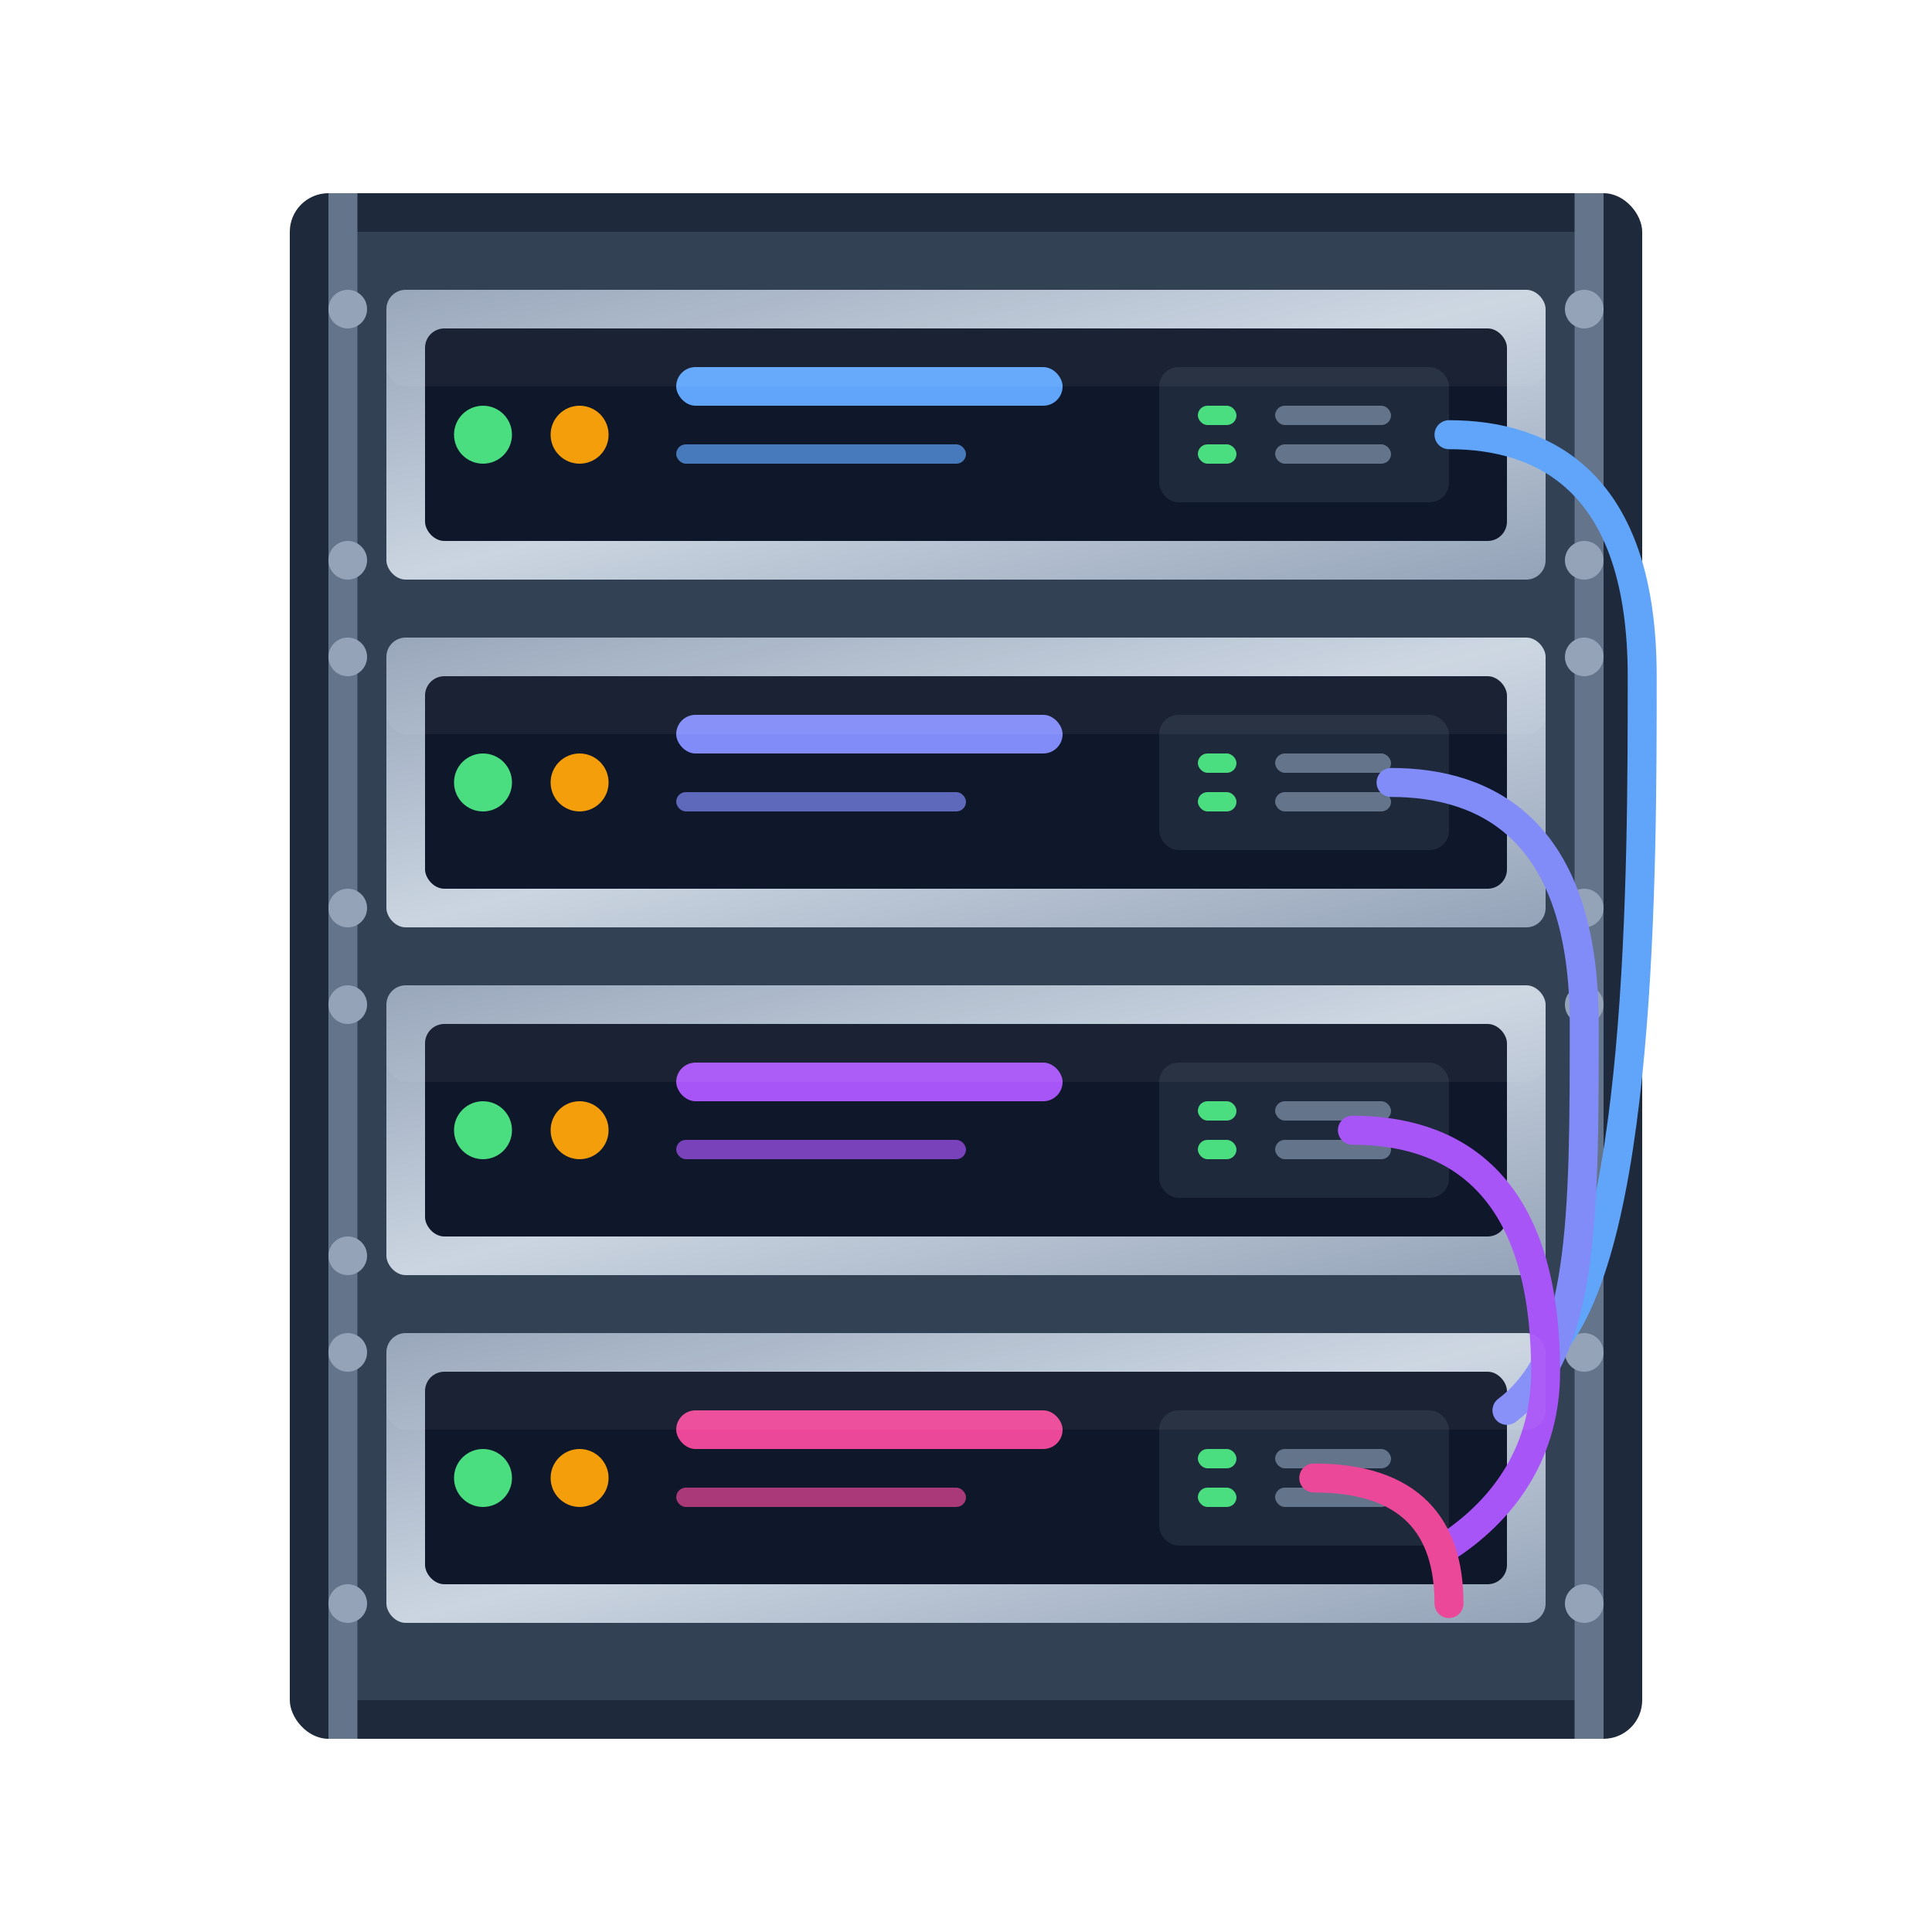<svg width="100" height="100" viewBox="0 0 100 100" fill="none" xmlns="http://www.w3.org/2000/svg">
  <defs>
    <linearGradient id="grad1" x1="0%" y1="0%" x2="100%" y2="100%">
      <stop offset="0%" style="stop-color:#818cf8;stop-opacity:1" />
      <stop offset="100%" style="stop-color:#60a5fa;stop-opacity:1" />
    </linearGradient>
    <filter id="shadow" x="-20%" y="-20%" width="140%" height="140%">
      <feDropShadow dx="0" dy="4" stdDeviation="4" flood-opacity="0.3" />
    </filter>
    <linearGradient id="metal" x1="0%" y1="0%" x2="100%" y2="100%">
      <stop offset="0%" style="stop-color:#94a3b8;stop-opacity:1" />
      <stop offset="50%" style="stop-color:#cbd5e1;stop-opacity:1" />
      <stop offset="100%" style="stop-color:#94a3b8;stop-opacity:1" />
    </linearGradient>
  </defs>
  
  <!-- Server Rack Cabinet -->
  <rect x="15" y="10" width="70" height="80" rx="2" fill="#1e293b" filter="url(#shadow)" />
  <rect x="17" y="12" width="66" height="76" rx="1" fill="#334155" />
  
  <!-- Server Units -->
  <rect x="20" y="15" width="60" height="15" rx="1" fill="url(#metal)" />
  <rect x="20" y="33" width="60" height="15" rx="1" fill="url(#metal)" />
  <rect x="20" y="51" width="60" height="15" rx="1" fill="url(#metal)" />
  <rect x="20" y="69" width="60" height="15" rx="1" fill="url(#metal)" />
  
  <!-- Server Unit Details -->
  <!-- Unit 1 -->
  <rect x="22" y="17" width="56" height="11" rx="1" fill="#0f172a" />
  <circle cx="25" cy="22.5" r="1.5" fill="#4ade80" />
  <circle cx="30" cy="22.5" r="1.5" fill="#f59e0b" />
  
  <rect x="35" y="19" width="20" height="2" rx="1" fill="#60a5fa" />
  <rect x="35" y="23" width="15" height="1" rx="0.5" fill="#60a5fa" opacity="0.7" />
  
  <rect x="60" y="19" width="15" height="7" rx="1" fill="#1e293b" />
  <rect x="62" y="21" width="2" height="1" rx="0.5" fill="#4ade80" />
  <rect x="62" y="23" width="2" height="1" rx="0.5" fill="#4ade80" />
  <rect x="66" y="21" width="6" height="1" rx="0.5" fill="#64748b" />
  <rect x="66" y="23" width="6" height="1" rx="0.5" fill="#64748b" />
  
  <!-- Unit 2 -->
  <rect x="22" y="35" width="56" height="11" rx="1" fill="#0f172a" />
  <circle cx="25" cy="40.5" r="1.5" fill="#4ade80" />
  <circle cx="30" cy="40.5" r="1.5" fill="#f59e0b" />
  
  <rect x="35" y="37" width="20" height="2" rx="1" fill="#818cf8" />
  <rect x="35" y="41" width="15" height="1" rx="0.5" fill="#818cf8" opacity="0.7" />
  
  <rect x="60" y="37" width="15" height="7" rx="1" fill="#1e293b" />
  <rect x="62" y="39" width="2" height="1" rx="0.5" fill="#4ade80" />
  <rect x="62" y="41" width="2" height="1" rx="0.5" fill="#4ade80" />
  <rect x="66" y="39" width="6" height="1" rx="0.5" fill="#64748b" />
  <rect x="66" y="41" width="6" height="1" rx="0.5" fill="#64748b" />
  
  <!-- Unit 3 -->
  <rect x="22" y="53" width="56" height="11" rx="1" fill="#0f172a" />
  <circle cx="25" cy="58.5" r="1.5" fill="#4ade80" />
  <circle cx="30" cy="58.5" r="1.5" fill="#f59e0b" />
  
  <rect x="35" y="55" width="20" height="2" rx="1" fill="#a855f7" />
  <rect x="35" y="59" width="15" height="1" rx="0.5" fill="#a855f7" opacity="0.7" />
  
  <rect x="60" y="55" width="15" height="7" rx="1" fill="#1e293b" />
  <rect x="62" y="57" width="2" height="1" rx="0.5" fill="#4ade80" />
  <rect x="62" y="59" width="2" height="1" rx="0.5" fill="#4ade80" />
  <rect x="66" y="57" width="6" height="1" rx="0.5" fill="#64748b" />
  <rect x="66" y="59" width="6" height="1" rx="0.5" fill="#64748b" />
  
  <!-- Unit 4 -->
  <rect x="22" y="71" width="56" height="11" rx="1" fill="#0f172a" />
  <circle cx="25" cy="76.5" r="1.5" fill="#4ade80" />
  <circle cx="30" cy="76.5" r="1.5" fill="#f59e0b" />
  
  <rect x="35" y="73" width="20" height="2" rx="1" fill="#ec4899" />
  <rect x="35" y="77" width="15" height="1" rx="0.5" fill="#ec4899" opacity="0.7" />
  
  <rect x="60" y="73" width="15" height="7" rx="1" fill="#1e293b" />
  <rect x="62" y="75" width="2" height="1" rx="0.5" fill="#4ade80" />
  <rect x="62" y="77" width="2" height="1" rx="0.5" fill="#4ade80" />
  <rect x="66" y="75" width="6" height="1" rx="0.5" fill="#64748b" />
  <rect x="66" y="77" width="6" height="1" rx="0.5" fill="#64748b" />
  
  <!-- Rack Rails -->
  <rect x="17" y="10" width="1.5" height="80" fill="#64748b" />
  <rect x="81.5" y="10" width="1.5" height="80" fill="#64748b" />
  
  <!-- Rack Mount Points -->
  <circle cx="18" cy="16" r="1" fill="#94a3b8" />
  <circle cx="18" cy="29" r="1" fill="#94a3b8" />
  <circle cx="18" cy="34" r="1" fill="#94a3b8" />
  <circle cx="18" cy="47" r="1" fill="#94a3b8" />
  <circle cx="18" cy="52" r="1" fill="#94a3b8" />
  <circle cx="18" cy="65" r="1" fill="#94a3b8" />
  <circle cx="18" cy="70" r="1" fill="#94a3b8" />
  <circle cx="18" cy="83" r="1" fill="#94a3b8" />
  
  <circle cx="82" cy="16" r="1" fill="#94a3b8" />
  <circle cx="82" cy="29" r="1" fill="#94a3b8" />
  <circle cx="82" cy="34" r="1" fill="#94a3b8" />
  <circle cx="82" cy="47" r="1" fill="#94a3b8" />
  <circle cx="82" cy="52" r="1" fill="#94a3b8" />
  <circle cx="82" cy="65" r="1" fill="#94a3b8" />
  <circle cx="82" cy="70" r="1" fill="#94a3b8" />
  <circle cx="82" cy="83" r="1" fill="#94a3b8" />
  
  <!-- Network Cables -->
  <path d="M75 22.5C80 22.5 85 25 85 35C85 45 85 65 80 70" stroke="#60a5fa" stroke-width="1.5" stroke-linecap="round" />
  <path d="M72 40.5C77 40.5 82 43 82 53C82 63 82 70 78 73" stroke="#818cf8" stroke-width="1.5" stroke-linecap="round" />
  <path d="M70 58.5C75 58.5 80 61 80 71C80 75 78 78 75 80" stroke="#a855f7" stroke-width="1.5" stroke-linecap="round" />
  <path d="M68 76.5C73 76.5 75 79 75 83" stroke="#ec4899" stroke-width="1.5" stroke-linecap="round" />
  
  <!-- Reflection Highlights -->
  <rect x="20" y="15" width="60" height="5" rx="1" fill="#ffffff" opacity="0.05" />
  <rect x="20" y="33" width="60" height="5" rx="1" fill="#ffffff" opacity="0.05" />
  <rect x="20" y="51" width="60" height="5" rx="1" fill="#ffffff" opacity="0.05" />
  <rect x="20" y="69" width="60" height="5" rx="1" fill="#ffffff" opacity="0.05" />
</svg> 